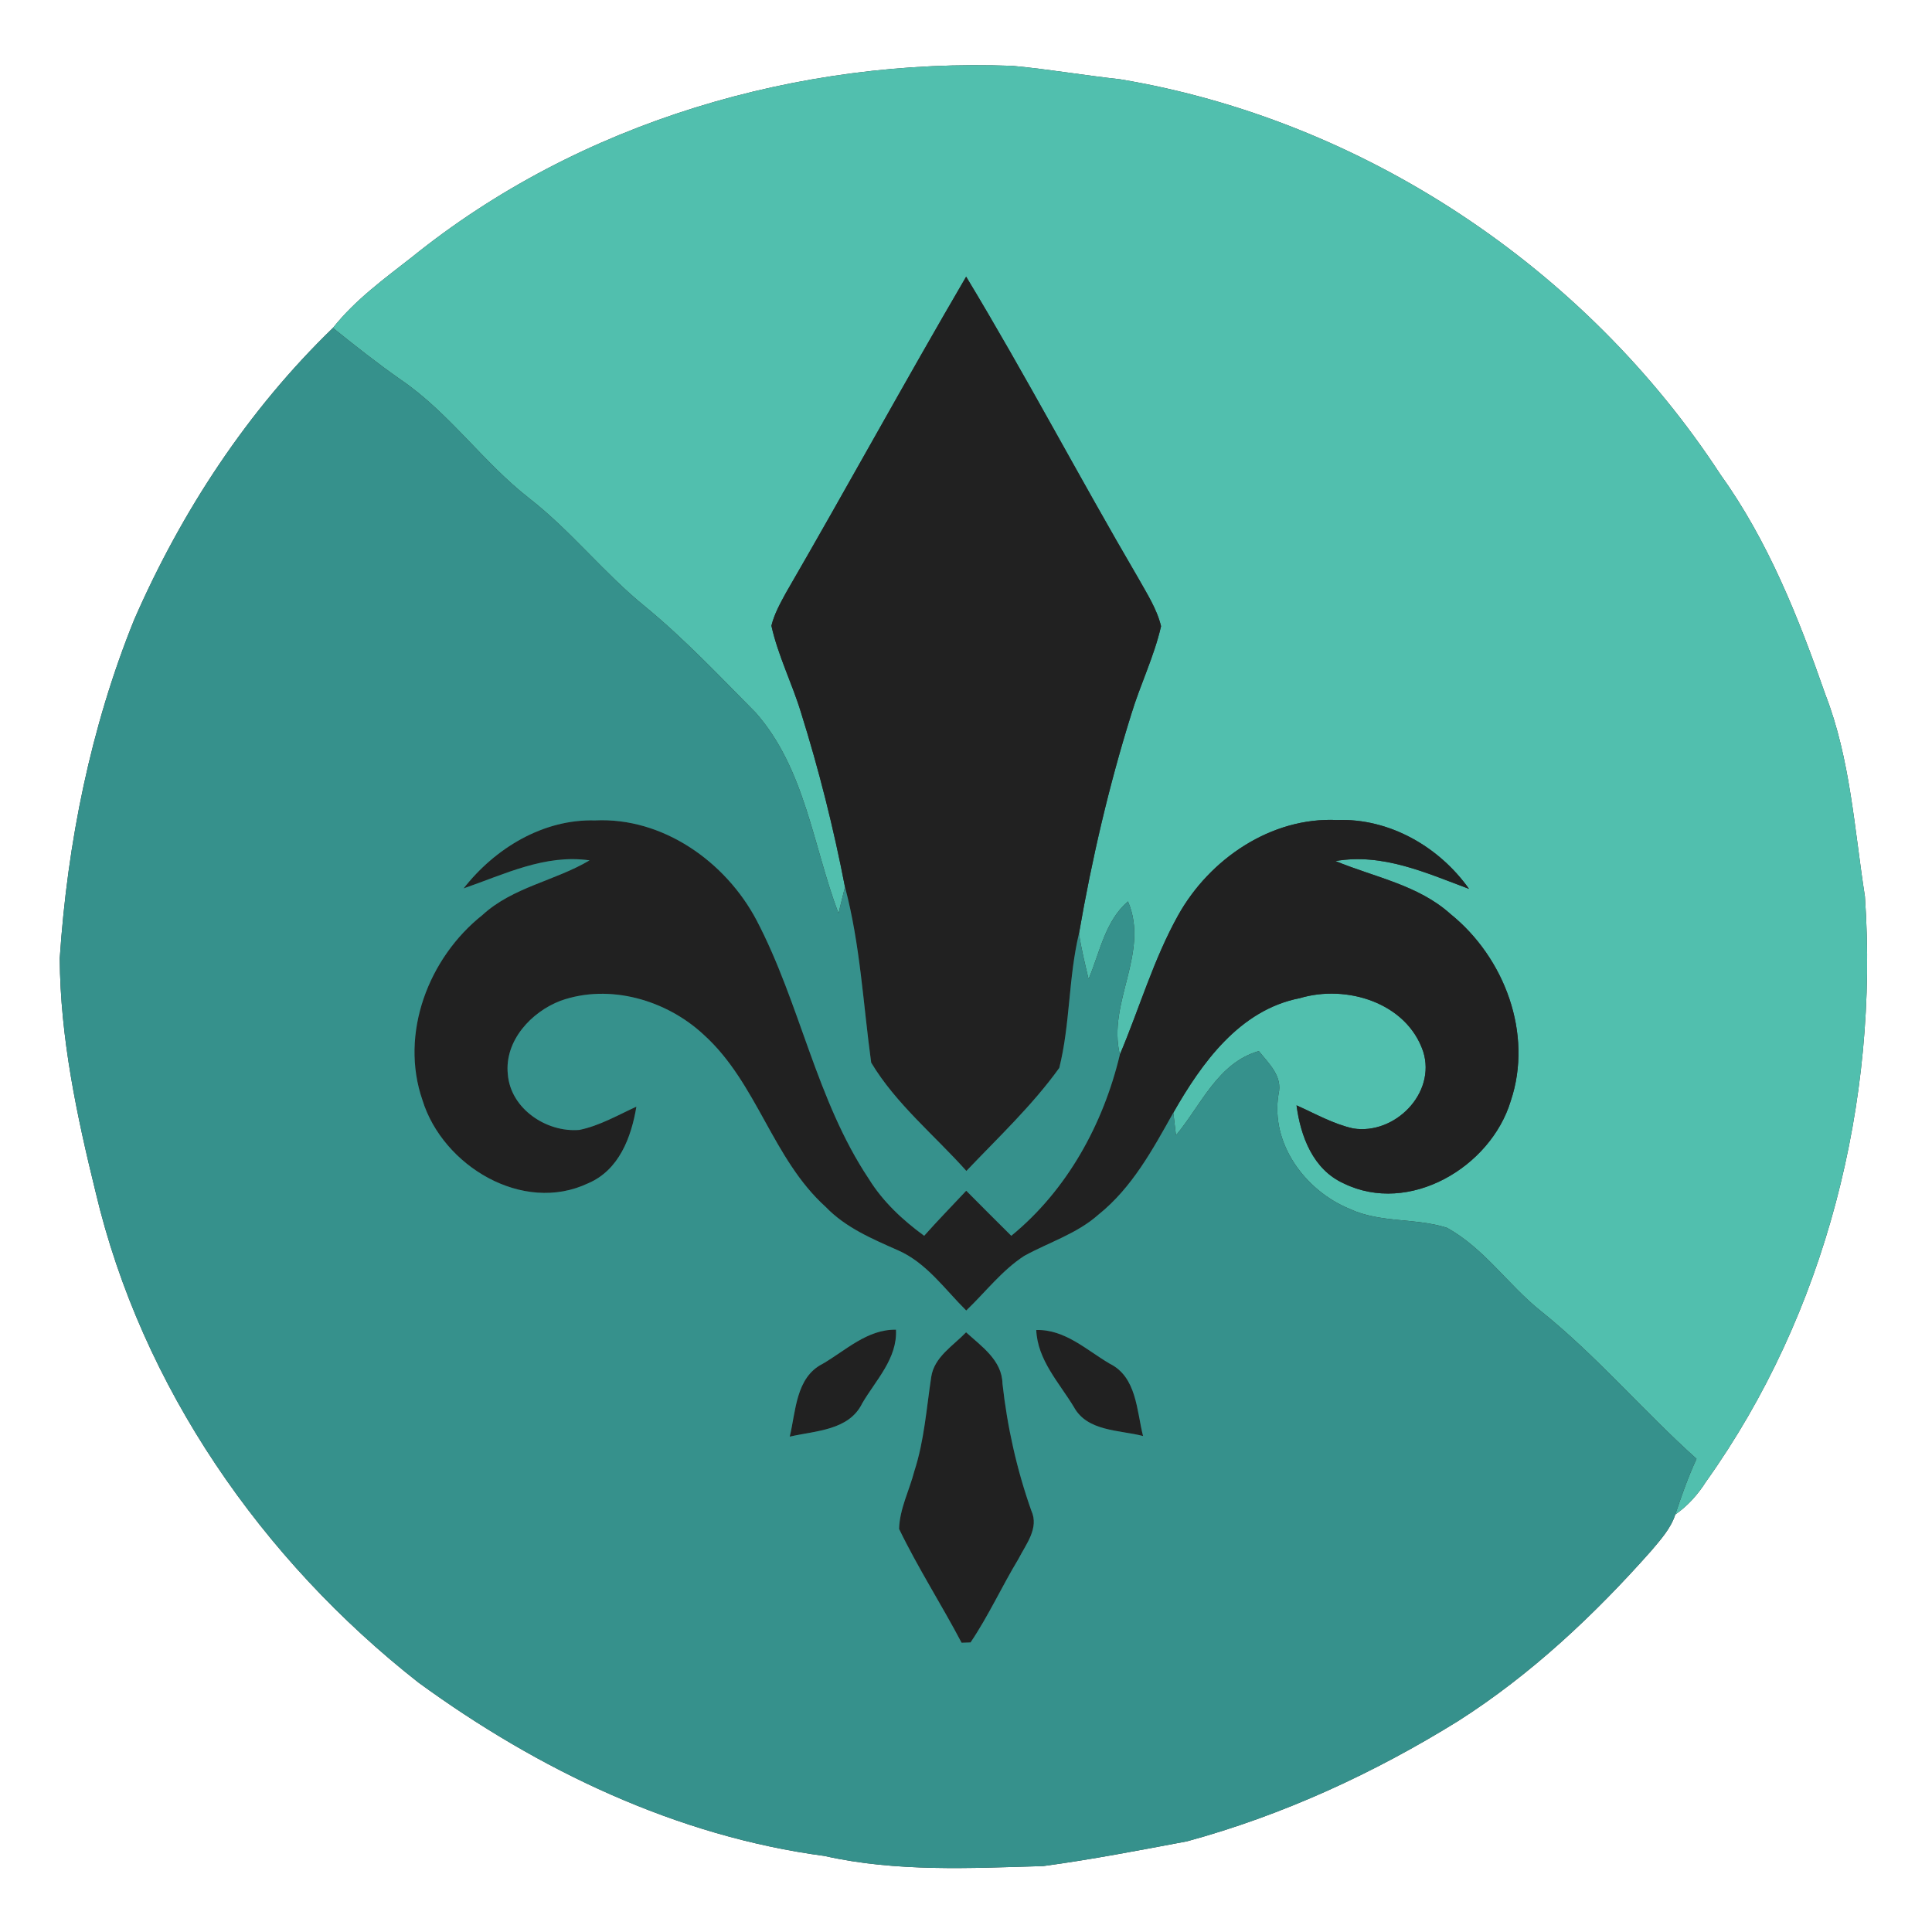 <?xml version="1.0" encoding="UTF-8" ?>
<!DOCTYPE svg PUBLIC "-//W3C//DTD SVG 1.1//EN" "http://www.w3.org/Graphics/SVG/1.1/DTD/svg11.dtd">
<svg width="250pt" height="250pt" viewBox="0 0 250 250" version="1.1" xmlns="http://www.w3.org/2000/svg">
<rect x="0" y="0" width="250" height="250" fill="#333333" stroke="none"/>
<g id="#ffffffff">
<path fill="#ffffff" opacity="1.00" d=" M 0.00 0.00 L 250.00 0.00 L 250.00 250.00 L 0.00 250.00 L 0.00 0.00 M 53.34 33.24 C 49.72 36.07 45.96 38.80 43.08 42.43 C 32.06 53.09 23.50 66.14 17.37 80.17 C 11.73 94.11 8.73 109.02 7.73 124.00 C 7.79 134.25 9.94 144.37 12.38 154.29 C 18.34 179.48 33.91 201.85 54.16 217.73 C 69.65 229.03 87.55 237.61 106.69 240.16 C 115.97 242.25 125.55 241.74 134.99 241.47 C 141.22 240.63 147.41 239.43 153.59 238.27 C 165.99 234.89 177.79 229.46 188.70 222.69 C 198.11 216.69 206.30 208.99 213.68 200.66 C 214.88 199.23 216.20 197.79 216.78 195.98 C 218.40 194.86 219.72 193.37 220.77 191.71 C 236.29 169.95 243.14 142.52 241.32 116.00 C 239.95 107.25 239.44 98.22 236.21 89.89 C 232.74 79.94 228.80 70.00 222.61 61.38 C 205.17 34.68 176.46 15.53 144.95 10.26 C 140.29 9.75 135.67 8.95 131.01 8.52 C 103.35 7.47 75.01 15.75 53.34 33.24 Z" />
</g>
<g id="#51bfaeff">
<path fill="#51bfae" opacity="1.00" d=" M 53.34 33.24 C 75.01 15.75 103.35 7.47 131.01 8.52 C 135.67 8.95 140.29 9.75 144.95 10.26 C 176.46 15.53 205.17 34.68 222.61 61.38 C 228.80 70.00 232.74 79.94 236.21 89.89 C 239.44 98.22 239.95 107.25 241.32 116.00 C 243.14 142.52 236.29 169.95 220.77 191.71 C 219.72 193.37 218.40 194.86 216.78 195.98 C 217.59 193.54 218.45 191.11 219.53 188.77 C 212.62 182.58 206.61 175.44 199.36 169.63 C 195.13 166.25 192.03 161.50 187.22 158.87 C 183.13 157.57 178.59 158.28 174.64 156.43 C 168.89 154.07 164.37 147.97 165.44 141.58 C 166.00 139.27 164.20 137.64 162.89 136.01 C 157.58 137.53 155.43 143.00 152.17 146.91 C 152.09 146.18 151.92 144.71 151.83 143.98 C 155.51 137.53 160.42 130.67 168.20 129.16 C 174.21 127.36 182.01 129.72 184.16 136.07 C 185.86 141.49 180.46 146.88 175.10 146.02 C 172.50 145.44 170.18 144.10 167.77 143.03 C 168.30 147.05 169.91 151.34 173.87 153.13 C 182.35 157.28 192.90 151.04 195.49 142.46 C 198.41 133.76 194.68 123.90 187.69 118.27 C 183.52 114.51 177.85 113.51 172.81 111.42 C 178.91 110.36 184.54 112.95 190.09 115.02 C 186.23 109.57 179.78 105.86 173.01 106.11 C 164.49 105.71 156.52 111.15 152.46 118.42 C 149.27 124.13 147.45 130.46 144.91 136.46 C 143.26 129.76 148.80 123.28 145.96 116.64 C 142.98 119.21 142.33 123.23 140.86 126.69 C 140.40 124.74 139.92 122.78 139.62 120.80 C 141.28 111.20 143.49 101.68 146.40 92.38 C 147.56 88.56 149.35 84.94 150.24 81.03 C 149.69 78.76 148.39 76.78 147.27 74.77 C 139.71 61.86 132.75 48.60 125.02 35.80 C 117.10 49.35 109.57 63.13 101.70 76.71 C 100.96 78.07 100.19 79.45 99.82 80.97 C 100.68 84.86 102.51 88.44 103.66 92.24 C 105.98 99.64 107.87 107.17 109.34 114.77 C 109.13 115.63 108.71 117.33 108.50 118.19 C 105.20 109.47 104.19 99.48 97.79 92.22 C 93.14 87.53 88.59 82.69 83.48 78.49 C 78.15 74.17 73.90 68.70 68.48 64.48 C 62.50 59.82 58.13 53.40 51.84 49.12 C 48.83 47.01 45.94 44.73 43.08 42.43 C 45.96 38.80 49.72 36.07 53.34 33.24 Z" />
</g>
<g id="#212121ff">
<path fill="#212121" opacity="1.00" d=" M 101.70 76.71 C 109.57 63.13 117.10 49.35 125.02 35.80 C 132.75 48.60 139.71 61.86 147.27 74.77 C 148.39 76.78 149.69 78.76 150.24 81.03 C 149.35 84.94 147.56 88.56 146.40 92.38 C 143.49 101.68 141.28 111.20 139.62 120.80 C 138.25 126.52 138.49 132.51 137.07 138.19 C 133.58 143.04 129.17 147.19 125.05 151.52 C 120.92 146.89 115.92 142.83 112.73 137.50 C 111.69 129.92 111.32 122.22 109.34 114.77 C 107.87 107.17 105.98 99.64 103.66 92.24 C 102.51 88.44 100.68 84.86 99.82 80.97 C 100.19 79.45 100.96 78.07 101.70 76.71 Z" />
<path fill="#212121" opacity="1.00" d=" M 59.99 114.96 C 64.04 109.78 70.26 105.98 76.98 106.16 C 85.76 105.73 93.89 111.50 97.89 119.06 C 103.56 129.87 105.60 142.33 112.44 152.57 C 114.26 155.51 116.81 157.88 119.59 159.91 C 121.35 157.92 123.22 156.02 125.03 154.08 C 126.96 156.03 128.91 157.97 130.86 159.91 C 138.08 154.01 142.77 145.45 144.91 136.46 C 147.45 130.46 149.27 124.13 152.46 118.42 C 156.52 111.15 164.49 105.71 173.01 106.11 C 179.78 105.86 186.23 109.57 190.09 115.02 C 184.54 112.95 178.91 110.36 172.81 111.42 C 177.85 113.51 183.52 114.51 187.69 118.27 C 194.68 123.90 198.41 133.76 195.49 142.46 C 192.90 151.04 182.35 157.28 173.87 153.13 C 169.91 151.34 168.30 147.05 167.77 143.03 C 170.18 144.10 172.50 145.44 175.10 146.02 C 180.46 146.88 185.86 141.49 184.16 136.07 C 182.01 129.72 174.21 127.36 168.20 129.16 C 160.42 130.67 155.51 137.53 151.83 143.98 C 149.16 148.74 146.49 153.69 142.14 157.17 C 139.36 159.65 135.73 160.75 132.52 162.52 C 129.63 164.41 127.51 167.21 125.03 169.58 C 122.24 166.82 119.88 163.39 116.18 161.78 C 112.86 160.31 109.41 158.85 106.85 156.18 C 99.95 149.96 97.97 140.14 91.08 133.91 C 86.26 129.40 78.88 127.24 72.53 129.50 C 68.73 130.95 65.27 134.69 65.71 138.99 C 66.05 143.47 70.72 146.57 74.97 146.21 C 77.60 145.67 79.94 144.30 82.35 143.20 C 81.69 147.17 80.10 151.41 76.12 153.11 C 67.65 157.14 57.29 150.86 54.67 142.37 C 51.68 133.76 55.45 123.93 62.43 118.40 C 66.35 114.79 71.81 113.99 76.29 111.33 C 70.53 110.50 65.26 113.14 59.99 114.96 Z" />
<path fill="#212121" opacity="1.00" d=" M 106.43 176.49 C 109.45 174.74 112.22 172.00 115.94 172.06 C 116.13 175.80 113.33 178.58 111.57 181.59 C 109.85 185.12 105.51 185.13 102.19 185.90 C 102.99 182.60 102.97 178.25 106.43 176.49 Z" />
<path fill="#212121" opacity="1.00" d=" M 134.09 172.10 C 137.80 172.00 140.58 174.68 143.58 176.45 C 147.09 178.17 147.08 182.52 147.91 185.82 C 144.83 185.02 140.68 185.25 138.95 182.05 C 137.04 178.90 134.25 175.98 134.09 172.10 Z" />
<path fill="#212121" opacity="1.00" d=" M 120.50 178.18 C 120.88 175.59 123.35 174.14 125.01 172.40 C 127.02 174.23 129.66 176.02 129.72 179.04 C 130.34 184.64 131.57 190.15 133.45 195.47 C 134.49 197.73 132.77 199.80 131.79 201.72 C 129.64 205.28 127.91 209.09 125.59 212.53 C 125.30 212.54 124.72 212.56 124.43 212.57 C 121.82 207.61 118.77 202.87 116.34 197.84 C 116.41 195.24 117.67 192.86 118.31 190.38 C 119.60 186.42 119.88 182.26 120.50 178.18 Z" />
</g>
<g id="#36918cff">
<path fill="#36918c" opacity="1.00" d=" M 17.37 80.17 C 23.50 66.14 32.06 53.09 43.08 42.43 C 45.94 44.73 48.83 47.01 51.84 49.12 C 58.13 53.40 62.50 59.82 68.48 64.48 C 73.90 68.70 78.15 74.17 83.48 78.49 C 88.59 82.69 93.14 87.53 97.79 92.22 C 104.19 99.48 105.20 109.47 108.50 118.19 C 108.71 117.33 109.13 115.63 109.34 114.77 C 111.32 122.22 111.69 129.92 112.73 137.50 C 115.92 142.83 120.92 146.89 125.05 151.52 C 129.17 147.19 133.58 143.04 137.07 138.19 C 138.49 132.51 138.25 126.52 139.62 120.80 C 139.92 122.78 140.40 124.74 140.86 126.69 C 142.33 123.23 142.98 119.21 145.96 116.64 C 148.80 123.28 143.26 129.76 144.91 136.46 C 142.77 145.45 138.08 154.01 130.86 159.91 C 128.91 157.97 126.96 156.03 125.03 154.08 C 123.22 156.02 121.35 157.92 119.59 159.91 C 116.81 157.88 114.26 155.51 112.44 152.57 C 105.60 142.33 103.56 129.87 97.89 119.06 C 93.89 111.50 85.76 105.73 76.98 106.16 C 70.26 105.98 64.04 109.78 59.99 114.96 C 65.26 113.14 70.53 110.50 76.29 111.33 C 71.81 113.99 66.35 114.79 62.43 118.40 C 55.45 123.93 51.68 133.76 54.67 142.37 C 57.29 150.86 67.65 157.14 76.12 153.11 C 80.10 151.41 81.69 147.17 82.35 143.20 C 79.94 144.30 77.60 145.67 74.97 146.21 C 70.72 146.57 66.05 143.47 65.71 138.99 C 65.27 134.69 68.73 130.95 72.53 129.50 C 78.88 127.24 86.26 129.40 91.08 133.91 C 97.97 140.14 99.95 149.96 106.85 156.18 C 109.41 158.85 112.86 160.31 116.18 161.78 C 119.88 163.39 122.24 166.82 125.03 169.58 C 127.51 167.21 129.63 164.41 132.52 162.52 C 135.73 160.75 139.36 159.65 142.14 157.17 C 146.49 153.69 149.16 148.74 151.83 143.98 C 151.92 144.71 152.09 146.18 152.17 146.91 C 155.43 143.00 157.58 137.53 162.89 136.01 C 164.20 137.64 166.00 139.27 165.44 141.58 C 164.37 147.97 168.89 154.07 174.64 156.43 C 178.59 158.28 183.13 157.57 187.22 158.87 C 192.03 161.50 195.13 166.25 199.36 169.63 C 206.61 175.44 212.62 182.58 219.53 188.77 C 218.45 191.11 217.59 193.54 216.78 195.98 C 216.20 197.79 214.88 199.23 213.68 200.66 C 206.30 208.99 198.11 216.69 188.70 222.69 C 177.79 229.46 165.99 234.89 153.59 238.27 C 147.41 239.43 141.22 240.63 134.99 241.47 C 125.55 241.74 115.97 242.25 106.69 240.16 C 87.55 237.61 69.65 229.03 54.16 217.73 C 33.91 201.85 18.34 179.48 12.38 154.29 C 9.94 144.37 7.79 134.25 7.73 124.00 C 8.73 109.02 11.73 94.11 17.37 80.17 M 106.43 176.49 C 102.97 178.25 102.99 182.60 102.19 185.90 C 105.51 185.13 109.85 185.12 111.57 181.59 C 113.33 178.58 116.13 175.80 115.94 172.06 C 112.22 172.00 109.45 174.74 106.43 176.49 M 134.09 172.10 C 134.25 175.98 137.04 178.90 138.95 182.05 C 140.68 185.25 144.83 185.02 147.91 185.82 C 147.08 182.52 147.09 178.17 143.58 176.45 C 140.58 174.68 137.80 172.00 134.09 172.10 M 120.50 178.18 C 119.88 182.26 119.60 186.42 118.31 190.38 C 117.67 192.86 116.41 195.24 116.34 197.84 C 118.77 202.87 121.82 207.61 124.43 212.57 C 124.72 212.56 125.30 212.54 125.59 212.53 C 127.91 209.09 129.64 205.28 131.79 201.72 C 132.77 199.80 134.49 197.73 133.45 195.47 C 131.57 190.15 130.34 184.64 129.72 179.04 C 129.66 176.02 127.02 174.23 125.01 172.40 C 123.35 174.14 120.88 175.59 120.50 178.18 Z" />
</g>
</svg>
